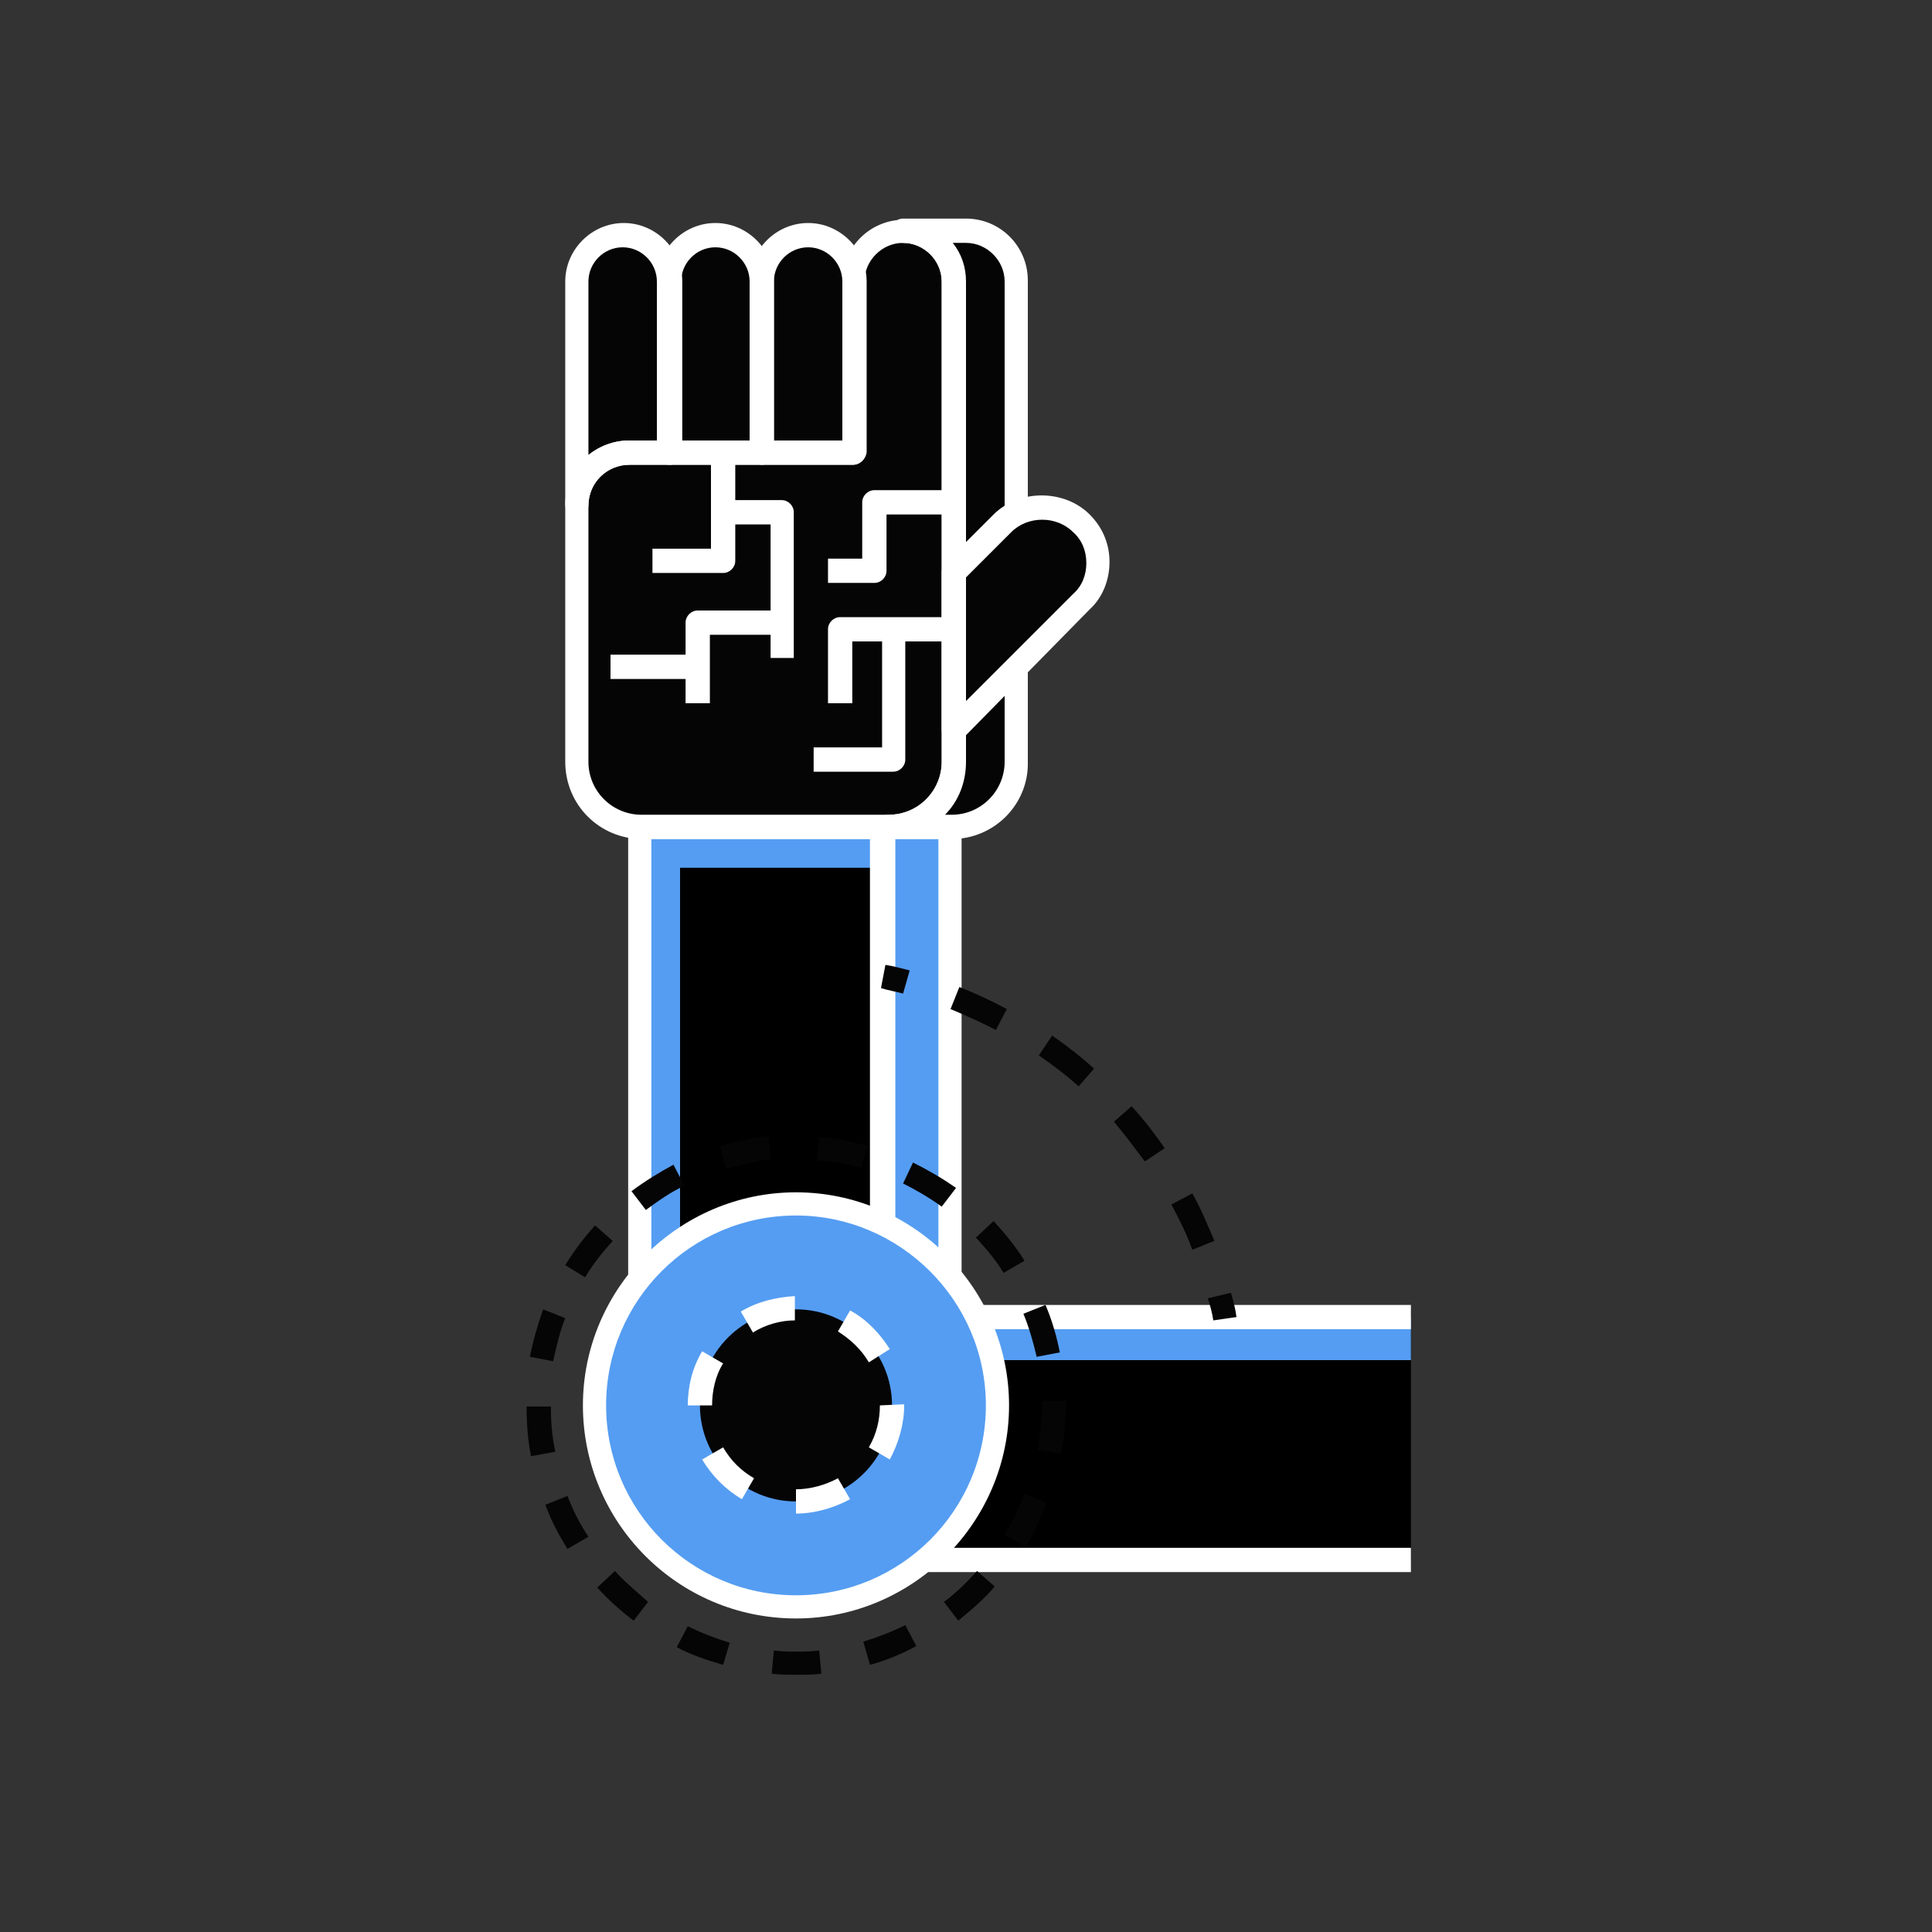 <svg version="1.1" id="Layer_1" xmlns="http://www.w3.org/2000/svg" width="175" height="175" x="0" y="0" xml:space="preserve"><rect width="100%" height="100%" fill="#333333" stroke="none"/><style>.st0{fill:#559df2}.st1{fill:#fff}.st2{fill:#050505}</style><switch><g><path d="M58 74.9h22v51.9H58z"/><path class="st0" d="M58 74.9h3.6v51.9H58z"/><path class="st0" d="M58 74.9h22v3.7H58z"/><path d="M73.5 119.4h54.3v22H73.5z"/><path class="st0" d="M73.5 119.4h54.3v3.8H73.5z"/><path class="st1" d="M80 127.9H58c-.6 0-1.1-.5-1.1-1.1V74.9c0-.6.5-1.1 1.1-1.1h22c.6 0 1.1.5 1.1 1.1v51.9c0 .6-.5 1.1-1.1 1.1zm-21-2.2h19.8V76H59v49.7z"/><path class="st0" d="M80 74.9h6v51.9h-6z"/><path class="st1" d="M86 127.9h-6c-.6 0-1.1-.5-1.1-1.1V74.9c0-.6.5-1.1 1.1-1.1h6c.6 0 1.1.5 1.1 1.1v51.9c0 .6-.5 1.1-1.1 1.1zm-4.9-2.2H85V76h-3.9v49.7z"/><path class="st1" d="M127.8 142.4H73.5c-.6 0-1.1-.5-1.1-1.1v-22c0-.6.5-1.1 1.1-1.1h54.3v2.2H74.6v19.8h53.2v2.2z"/><circle class="st0" cx="72.1" cy="127.3" r="18.2"/><path class="st1" d="M72.1 146.6c-10.7 0-19.3-8.7-19.3-19.3S61.5 108 72.1 108s19.3 8.7 19.3 19.3-8.7 19.3-19.3 19.3zm0-36.5c-9.5 0-17.2 7.7-17.2 17.2s7.7 17.2 17.2 17.2 17.2-7.7 17.2-17.2-7.8-17.2-17.2-17.2z"/><path class="st2" d="M72.1 151.7c-.7 0-1.5 0-2.2-.1l.2-2.1c.7.1 1.4.1 2 .1.7 0 1.4 0 2.1-.1l.2 2.1c-.7.1-1.5.1-2.3.1zm-6.6-.9c-1.4-.4-2.9-.9-4.2-1.6l1-1.9c1.2.6 2.5 1.1 3.8 1.5l-.6 2zm13.3 0l-.6-2.1c1.3-.4 2.6-.9 3.8-1.5l1 1.9c-1.3.7-2.7 1.3-4.2 1.7zm-21.4-4c-1.2-.9-2.3-1.9-3.3-3l1.6-1.5c.9 1 2 1.9 3 2.8l-1.3 1.7zm29.4 0l-1.3-1.7c1.1-.8 2.1-1.8 3-2.8l1.6 1.4c-.9 1.1-2.1 2.1-3.3 3.1zm-35.4-6.5c-.8-1.3-1.5-2.6-2-4l2-.8c.5 1.3 1.1 2.5 1.9 3.7l-1.9 1.1zm41.5-.2L91 139c.7-1.2 1.3-2.4 1.8-3.7l2 .8c-.5 1.4-1.1 2.7-1.9 4zm-44.8-8.2c-.3-1.5-.4-3-.4-4.5h2.2c0 1.4.1 2.7.4 4.1l-2.2.4zm48-.2l-2.1-.4c.2-1.3.4-2.7.4-4.1v-.3h2.2v.3c-.1 1.6-.2 3.1-.5 4.5zm-46-8.4l-2.1-.4c.3-1.5.7-2.9 1.2-4.3l2 .8c-.5 1.2-.8 2.6-1.1 3.9zm43.8-.4c-.3-1.3-.7-2.7-1.2-3.9l2-.8c.6 1.4 1 2.8 1.3 4.3l-2.1.4zM53 115.7l-1.8-1.1c.8-1.3 1.7-2.5 2.7-3.6l1.6 1.4c-.9 1-1.8 2.1-2.5 3.3zm37.9-.4c-.7-1.2-1.6-2.2-2.5-3.2l1.6-1.5c1 1.1 2 2.3 2.8 3.6l-1.9 1.1zm-32.4-5.7l-1.3-1.7c1.2-.9 2.5-1.7 3.8-2.4l1 1.9c-1.3.6-2.4 1.4-3.5 2.2zm26.8-.3c-1.1-.8-2.3-1.5-3.5-2.1l.9-1.9c1.4.7 2.6 1.4 3.9 2.3l-1.3 1.7zm-19.5-3.4l-.6-2.1c1.4-.4 2.9-.7 4.4-.9l.2 2.1c-1.4.2-2.7.5-4 .9zm12.2-.1c-1.3-.4-2.7-.6-4-.7l.2-2.1c1.5.1 3 .4 4.4.8l-.6 2zM81.8 90c-.7-.2-1.4-.3-2-.5l.4-2.1c.7.1 1.4.3 2.2.5l-.6 2.1zM108 113.2c-.5-1.4-1.2-2.8-1.9-4.1l1.9-1c.8 1.4 1.4 2.9 2 4.3l-2 .8zm-4.3-8c-.9-1.2-1.8-2.4-2.8-3.6l1.6-1.4c1.1 1.2 2.1 2.5 3 3.8l-1.8 1.2zm-6-6.8c-1.1-1-2.3-1.9-3.6-2.8l1.2-1.8c1.3.9 2.6 1.9 3.8 3l-1.4 1.6zm-7.5-5.1c-1.3-.7-2.7-1.3-4.1-1.9l.8-2c1.5.6 3 1.3 4.3 2l-1 1.9zM109.9 119.6c-.1-.7-.3-1.4-.5-2l2.1-.5c.2.7.4 1.4.5 2.2l-2.1.3z"/><circle class="st2" cx="72.1" cy="127.3" r="8.7"/><path class="st1" d="M72.1 137.1v-2.2c1.3 0 2.7-.4 3.8-1l1.1 1.9c-1.5.8-3.2 1.3-4.9 1.3zm-4.9-1.3c-1.5-.9-2.7-2.1-3.6-3.6l1.9-1.1c.7 1.2 1.6 2.1 2.8 2.8l-1.1 1.9zm13.4-3.6l-1.9-1.1c.7-1.2 1-2.5 1-3.8l2.2-.1v.1c0 1.7-.5 3.4-1.3 4.9zm-18-4.9h-.3c0-1.7.4-3.4 1.3-4.9l1.9 1.1c-.7 1.1-1 2.5-1 3.8h-1.9zm16.1-3.9c-.7-1.2-1.7-2.1-2.8-2.8l1.1-1.9c1.5.8 2.7 2.1 3.6 3.5l-1.9 1.2zm-10.5-2.7l-1.1-1.9c1.5-.9 3.2-1.3 4.9-1.4v2.2c-1.3 0-2.7.4-3.8 1.1z"/><path class="st2" d="M77.3 41V25.5c0-2.5 2-4.6 4.6-4.6 2.5 0 4.6 2 4.6 4.6V69c0 3.3-2.6 5.9-5.9 5.9H58.2c-3.3 0-5.9-2.6-5.9-5.9V45.7c0-2.6 2.1-4.7 4.7-4.7h20.3z"/><path class="st2" d="M80.3 25.5c0-2 1.3-3.7 3.1-4.3-.5-.2-1-.3-1.5-.3-2.5 0-4.6 2-4.6 4.6V41h3V25.5zM55.3 69V45.7c0-2.6 2.1-4.7 4.7-4.7h-3c-2.6 0-4.7 2.1-4.7 4.7V69c0 3.3 2.6 5.9 5.9 5.9h3c-3.3 0-5.9-2.7-5.9-5.9z"/><path class="st2" d="M69 25.5c0-2.3 1.9-4.2 4.2-4.2 2.3 0 4.2 1.9 4.2 4.2V41H69V25.5z"/><path class="st2" d="M74.7 21.7c-.5-.2-1-.3-1.5-.3-2.3 0-4.2 1.9-4.2 4.2V41h3V25.5c0-1.7 1.1-3.2 2.7-3.8zM60.6 25.5c0-2.3 1.9-4.2 4.2-4.2 2.3 0 4.2 1.9 4.2 4.2V41h-8.4V25.5z"/><path class="st2" d="M66.3 21.6c-.5-.2-1-.3-1.5-.3-2.3 0-4.2 1.9-4.2 4.2V41h3V25.5c0-1.7 1.1-3.3 2.7-3.9z"/><path class="st2" d="M60.6 25.5V41H57c-2.6 0-4.7 2.1-4.7 4.7V25.5c0-2.3 1.9-4.2 4.2-4.2 2.2.1 4.1 1.9 4.1 4.2z"/><path class="st2" d="M55.3 25.5c0-1.8 1.1-3.3 2.7-3.9-.5-.2-1-.3-1.5-.3-2.3 0-4.2 1.9-4.2 4.2v20.2c0-2 1.2-3.7 3-4.4V25.5z"/><path class="st1" d="M80.5 76H58.2c-3.9 0-7-3.1-7-7V45.7c0-3.2 2.6-5.8 5.8-5.8h19.3V25.5c0-3.1 2.5-5.6 5.6-5.6 3.1 0 5.6 2.5 5.6 5.6V69c0 3.8-3.1 7-7 7zM57 42.1c-2 0-3.7 1.6-3.7 3.7V69c0 2.7 2.2 4.8 4.8 4.8h22.4c2.7 0 4.8-2.2 4.8-4.8V25.5c0-1.9-1.6-3.5-3.5-3.5s-3.5 1.6-3.5 3.5V41c0 .6-.5 1.1-1.1 1.1H57z"/><path class="st1" d="M65.5 51.9h-6.4v-2.2h5.3v-9.3h2.2v10.4c0 .6-.5 1.1-1.1 1.1z"/><path class="st1" d="M72 59.6h-2.2V47.5h-4.4v-2.2h5.4c.6 0 1.1.5 1.1 1.1v13.2zM79.2 52.8H75v-2.2h3.1v-5.1c0-.6.5-1.1 1.1-1.1h7.2v2.2h-6.1v5.1c0 .6-.5 1.1-1.1 1.1zM77.2 63.7H75V57c0-.6.5-1.1 1.1-1.1h10.3v2.2h-9.2v5.6z"/><path class="st1" d="M64.3 63.7h-2.2v-7.3c0-.6.5-1.1 1.1-1.1h7.7v2.2h-6.6v6.2z"/><path class="st1" d="M55.3 59.3h8v2.2h-8zM80.9 69.9h-7.2v-2.2h6.2V57.4H82v11.4c0 .6-.5 1.1-1.1 1.1zM67.4 64h2.2M77.3 42.1H69c-.6 0-1.1-.5-1.1-1.1V25.5c0-2.9 2.4-5.3 5.3-5.3s5.3 2.4 5.3 5.3V41c-.1.6-.6 1.1-1.2 1.1zm-7.2-2.2h6.2V25.5c0-1.7-1.4-3.1-3.1-3.1-1.7 0-3.1 1.4-3.1 3.1v14.4z"/><path class="st1" d="M69 42.1h-8.4c-.6 0-1.1-.5-1.1-1.1V25.5c0-2.9 2.4-5.3 5.3-5.3s5.3 2.4 5.3 5.3V41c0 .6-.5 1.1-1.1 1.1zm-7.3-2.2h6.2V25.5c0-1.7-1.4-3.1-3.1-3.1-1.7 0-3.1 1.4-3.1 3.1v14.4z"/><path class="st1" d="M52.3 46.8c-.6 0-1.1-.5-1.1-1.1V25.5c0-2.9 2.4-5.3 5.3-5.3s5.3 2.4 5.3 5.3V41c0 .6-.5 1.1-1.1 1.1H57c-2 0-3.7 1.6-3.7 3.7 0 .5-.4 1-1 1zm4.1-24.4c-1.7 0-3.1 1.4-3.1 3.1v15.7c1-.8 2.3-1.3 3.7-1.3h2.5V25.5c0-1.7-1.4-3.1-3.1-3.1z"/><path class="st2" d="M87.6 20.9h-5.7c2.5 0 4.6 2 4.6 4.6V69c0 3.3-2.6 5.9-5.9 5.9h5.7c3.3 0 5.9-2.6 5.9-5.9V25.5c-.1-2.6-2.1-4.6-4.6-4.6z"/><path class="st1" d="M86.2 76h-5.7c-.6 0-1.1-.5-1.1-1.1s.5-1.1 1.1-1.1c2.7 0 4.8-2.2 4.8-4.8V25.5c0-1.9-1.6-3.5-3.5-3.5-.6 0-1.1-.5-1.1-1.1s.5-1.1 1.1-1.1h5.7c3.1 0 5.6 2.5 5.6 5.6V69c.1 3.8-3 7-6.9 7zm-.6-2.2h.6c2.7 0 4.8-2.2 4.8-4.8V25.5c0-1.9-1.6-3.5-3.5-3.5h-1.2c.8 1 1.2 2.2 1.2 3.5V69c0 1.9-.7 3.6-1.9 4.8z"/><path class="st2" d="M86.4 51.8l4.4-4.4c2-2 5.2-2 7.1 0 2 2 2 5.2 0 7.1L86.4 66.1V51.8z"/><path class="st1" d="M86.4 67.2c-.1 0-.3 0-.4-.1-.4-.2-.7-.6-.7-1V51.8c0-.3.1-.6.3-.8l4.4-4.4c2.3-2.3 6.4-2.3 8.7 0 1.2 1.2 1.8 2.7 1.8 4.3 0 1.6-.6 3.2-1.8 4.3L87.2 66.9c-.2.2-.5.3-.8.3zm1.1-14.9v11.2l9.7-9.7c.8-.7 1.2-1.7 1.2-2.8 0-1.1-.4-2.1-1.2-2.8-1.5-1.5-4.1-1.5-5.6 0l-4.1 4.1z"/></g></switch></svg>